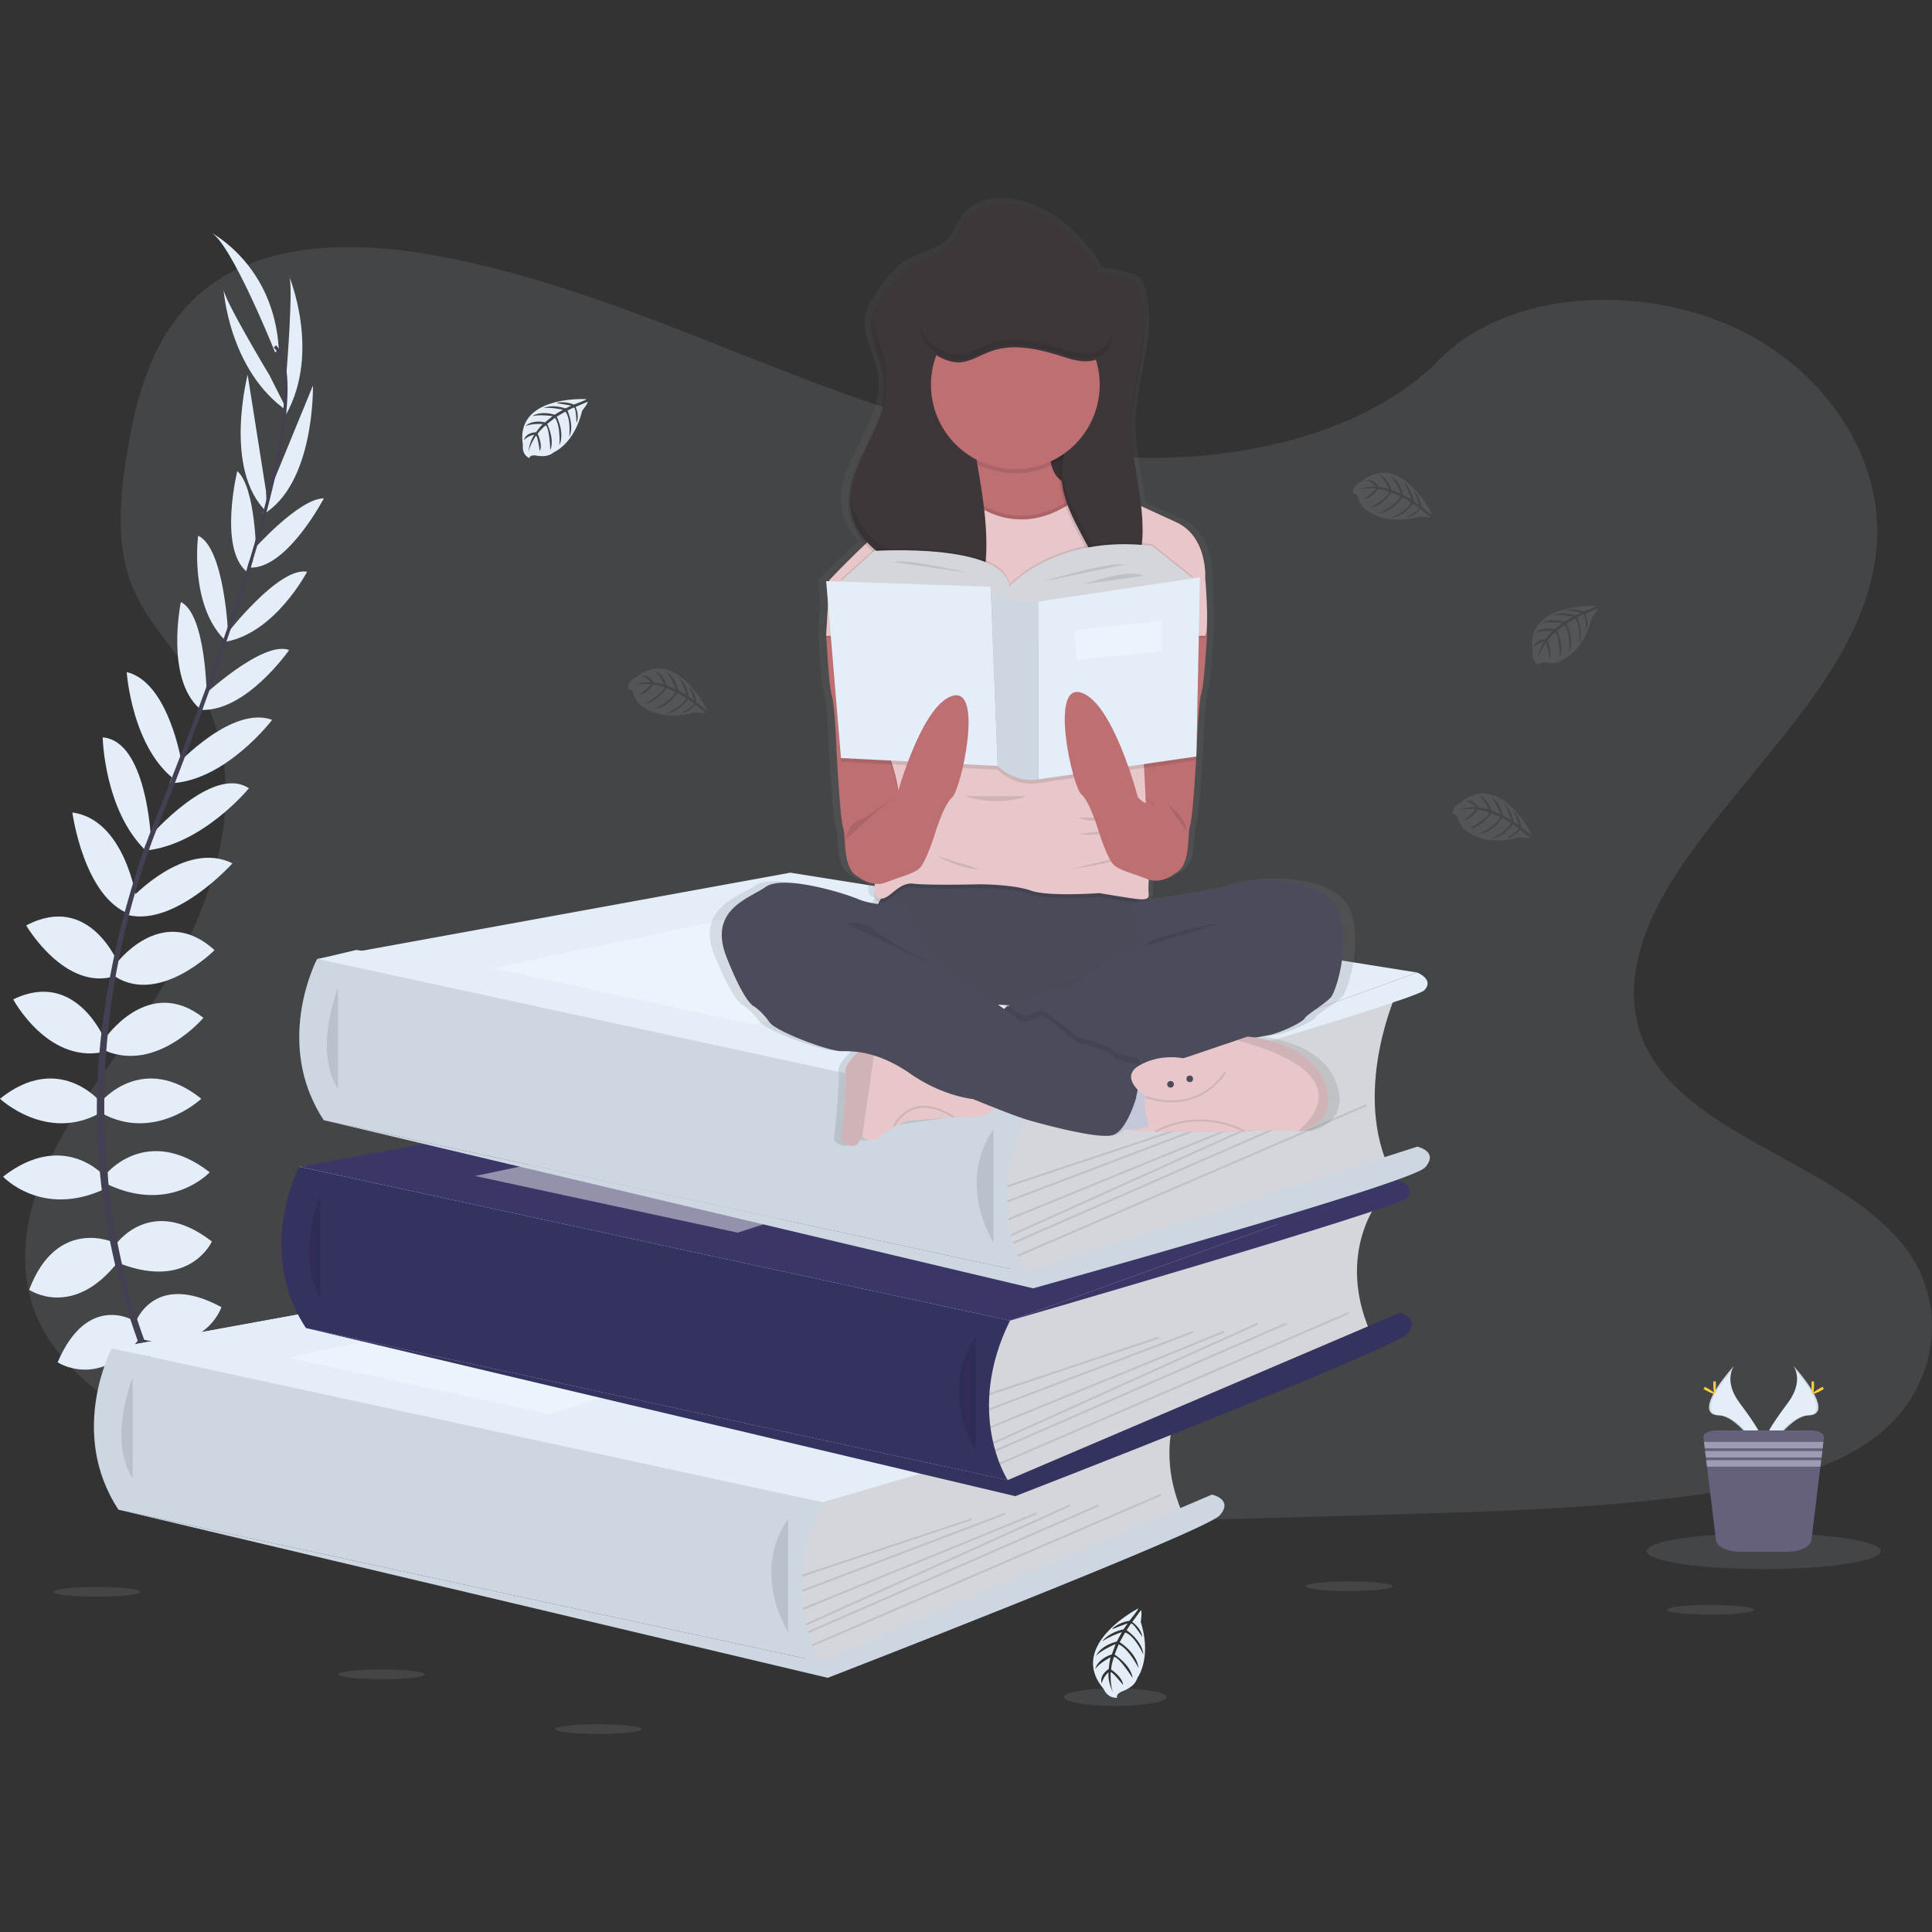 <?xml version="1.0" encoding="UTF-8" standalone="no"?>
<svg
   xmlns:dc="http://purl.org/dc/elements/1.1/"
   xmlns:cc="http://creativecommons.org/ns#"
   xmlns:rdf="http://www.w3.org/1999/02/22-rdf-syntax-ns#"
   xmlns:svg="http://www.w3.org/2000/svg"
   xmlns="http://www.w3.org/2000/svg"
   xmlns:sodipodi="http://sodipodi.sourceforge.net/DTD/sodipodi-0.dtd"
   xmlns:inkscape="http://www.inkscape.org/namespaces/inkscape"
   id="2cf41747-0c0c-4d70-aad4-093c093adad4"
   data-name="Layer 1"
   width="1022.84"
   height="1022.84"
   viewBox="0 0 1022.84 1022.84"
   version="1.1"
   sodipodi:docname="undraw_book_lover_mkck.svg"
   inkscape:version="1.0.2 (e86c870879, 2021-01-15)">
  <rect x="0" y="0" width="1022.84" height="1022.84" fill="#333333" stroke="none"/>
  <sodipodi:namedview
     pagecolor="#ffffff"
     bordercolor="#666666"
     borderopacity="1"
     objecttolerance="10"
     gridtolerance="10"
     guidetolerance="10"
     inkscape:pageopacity="0"
     inkscape:pageshadow="2"
     inkscape:window-width="1366"
     inkscape:window-height="704"
     id="namedview370"
     showgrid="false"
     inkscape:zoom="0.3149053"
     inkscape:cx="395.40821"
     inkscape:cy="434.60953"
     inkscape:window-x="0"
     inkscape:window-y="312"
     inkscape:window-maximized="1"
     inkscape:current-layer="2cf41747-0c0c-4d70-aad4-093c093adad4" />
  <defs
     id="defs9">
    <linearGradient
       id="3cf802be-0480-4c68-848a-073112220499"
       x1="635.22"
       y1="545.34"
       x2="635.22"
       y2="43.42"
       gradientUnits="userSpaceOnUse"
       gradientTransform="translate(-88.58,61.411)">
      <stop
         offset="0"
         stop-color="gray"
         stop-opacity="0.25"
         id="stop2" />
      <stop
         offset="0.54"
         stop-color="gray"
         stop-opacity="0.12"
         id="stop4" />
      <stop
         offset="1"
         stop-color="gray"
         stop-opacity="0.1"
         id="stop6" />
    </linearGradient>
  </defs>
  <title
     id="title11">book lover</title>
  <path
     d="m 599.86,242.251 c -64.72,-2.25 -126.37,-23.14 -185.23,-46 -58.86,-22.86 -117.16,-48.19 -180.33,-60.3 -40.63,-7.79 -87.1,-8.89 -119.83,12.89 -31.51,21 -41.69,57.15 -47.16,90.73 -4.12,25.26 -6.54,51.84 4.75,75.49 7.83,16.42 21.74,30.22 31.35,46 33.47,54.72 9.82,122.2 -26.45,175.63 -17,25.07 -36.75,49 -49.87,75.66 -13.12,26.66 -19.2,57.25 -7.72,84.47 11.39,27 38.52,47.24 67.9,61.49 59.69,28.95 130,37.23 198.61,41.92 151.83,10.39 304.46,5.89 456.69,1.39 56.34,-1.67 112.92,-3.36 168.34,-12.07 30.78,-4.84 62.55,-12.51 84.9,-31.05 28.36,-23.53 35.39,-63.38 16.39,-92.88 -31.89,-49.49 -120,-61.78 -142.32,-114.9 -12.26,-29.23 0.34,-61.79 18.16,-88.91 38.24,-58.16 102.33,-109.19 105.71,-175.67 2.32,-45.67 -28.5,-91.39 -76.14,-113 -49.93,-22.73 -119.19,-19.85 -156.01,17.64 -37.94,38.63 -104.6,53.45 -161.74,51.47 z"
     fill="#e3eef9"
     opacity="0.1"
     id="path13" />
  <polygon
     points="435.45,690.5 93.17,688.83 59.16,609.06 179.42,600.33 158.46,512.87 396.32,482.04 168.55,402.86 188.67,398.08 554.92,457.83 534.75,594.32 505.92,669.33 "
     fill="#e3eef9"
     id="polygon15"
     transform="translate(0,104.831)" />
  <path
     d="m 98.42,760.251 c 0,0 21,-3.36 33.6,11.48 0,0 -9.24,7.28 -29.12,-2.8 z"
     fill="#e3eef9"
     id="path17" />
  <path
     d="m 96.22,759.921 c 0,0 -13.4,16.49 -6.8,34.85 0,0 10.92,-4.37 12.11,-26.63 z"
     fill="#e3eef9"
     id="path19" />
  <path
     d="m 84.18,732.811 c 0,0 8.4,-15.41 42,6.16 0,0 -4.48,10.36 -19.32,9.52 -14.84,-0.84 -18.76,-7.56 -22.68,-15.68 z"
     fill="#e3eef9"
     id="path21" />
  <path
     d="m 82.01,731.701 c 0,0 -17.43,-2 -19.12,37.9 0,0 11.05,2.29 18.9,-10.33 7.85,-12.62 4.63,-19.7 0.22,-27.57 z"
     fill="#e3eef9"
     id="path23" />
  <path
     d="m 71.86,699.871 c 0,0 9.8,-27.16 45.36,-7.84 0,0 -8.12,24.92 -41.72,17.08 z"
     fill="#e3eef9"
     id="path25" />
  <path
     d="m 60.94,659.271 c 0,0 18.48,-27.44 51.24,-2 0,0 -11.48,25.76 -48.44,11.76 z"
     fill="#e3eef9"
     id="path27" />
  <path
     d="m 57.02,620.631 c 0,0 21.56,-25.21 54,0 0,0 -20.44,22.12 -54,6.44 z"
     fill="#e3eef9"
     id="path29" />
  <path
     d="m 53.66,583.101 c 0,0 21.84,-26.32 52.92,-1.4 0,0 -24.64,23.24 -52.92,7.56 z"
     fill="#e3eef9"
     id="path31" />
  <path
     d="m 55.62,549.781 c 0,0 23,-33.88 52.08,-10.92 0,0 -24.64,29.12 -52.08,17.36 z"
     fill="#e3eef9"
     id="path33" />
  <path
     d="m 60.94,510.861 c 0,0 24.36,-33.6 52.64,-7.84 0,0 -28.84,29.12 -52.64,14 z"
     fill="#e3eef9"
     id="path35" />
  <path
     d="m 69.06,476.071 c 0,0 28.84,-31.58 54,-19 0,0 -30.05,33.54 -55.26,27.38 z"
     fill="#e3eef9"
     id="path37" />
  <path
     d="m 79.14,443.091 c 0,0 33.28,-38.68 52.64,-25.76 0,0 -24.52,30 -55,33 z"
     fill="#e3eef9"
     id="path39" />
  <path
     d="m 93.69,404.841 c 0,0 29.13,-31.58 50.41,-23.74 0,0 -24.92,32.76 -54.32,33.6 z"
     fill="#e3eef9"
     id="path41" />
  <path
     d="m 106.86,369.061 c 0,0 32.2,-30.24 46.2,-24.92 0,0 -23.24,33.6 -47.6,31.64 z"
     fill="#e3eef9"
     id="path43" />
  <path
     d="m 119.74,336.021 c 0,0 27.72,-36.13 42.85,-33.33 0,0 -16.81,32.21 -42.85,37 z"
     fill="#e3eef9"
     id="path45" />
  <path
     d="m 133.72,291.471 c 0,0 24.5,-27.69 37.74,-27.63 0,0 -19.34,37 -38.75,36.66 z"
     fill="#e3eef9"
     id="path47" />
  <path
     d="m 142,261.811 23.67,-57.68 c 0,0 1.18,52.14 -26.68,68.38 z"
     fill="#e3eef9"
     id="path49" />
  <path
     d="m 151.61,198.201 c 0,0 3.92,-48.17 1.4,-52.09 0,0 16.92,40.05 -1.56,73.37 z"
     fill="#e3eef9"
     id="path51" />
  <path
     d="m 70.94,699.231 c 0,0 -24.54,-15.21 -40.43,22 0,0 21.84,14.5 43.32,-12.51 z"
     fill="#e3eef9"
     id="path53" />
  <path
     d="m 60.15,657.721 c 0,0 -30.1,-13.73 -44.7,25.12 0,0 23.25,16 47.44,-15.3 z"
     fill="#e3eef9"
     id="path55" />
  <path
     d="m 55.62,622.941 c 0,0 -21.56,-25.21 -54,0 0,0 20.44,22.12 54,6.44 z"
     fill="#e3eef9"
     id="path57" />
  <path
     d="m 52.92,583.101 c 0,0 -21.84,-26.32 -52.92,-1.4 0,0 24.64,23.24 52.92,7.56 z"
     fill="#e3eef9"
     id="path59" />
  <path
     d="m 55.62,550.741 c 0,0 -15.32,-37.95 -48.62,-21.63 0,0 18,33.65 47.26,27.93 z"
     fill="#e3eef9"
     id="path61" />
  <path
     d="m 62.87,510.671 c 0,0 -15.23,-38.61 -49,-20.71 0,0 20.68,35.39 47.5,26.67 z"
     fill="#e3eef9"
     id="path63" />
  <path
     d="m 72.31,476.261 c 0,0 -6,-42.33 -34,-46.12 0,0 5.94,44.64 30.23,53.75 z"
     fill="#e3eef9"
     id="path65" />
  <path
     d="m 79.85,443.171 c 0,0 -2.34,-51 -25.49,-52.78 0,0 0.78,38.71 22.88,60 z"
     fill="#e3eef9"
     id="path67" />
  <path
     d="m 96.09,403.411 c 0,0 -6.9,-42.41 -29,-47.59 0,0 2.74,41.07 26.81,58 z"
     fill="#e3eef9"
     id="path69" />
  <path
     d="m 109.48,369.411 c 0,0 -0.23,-44.18 -13.73,-50.67 0,0 -8.37,40 9.82,56.31 z"
     fill="#e3eef9"
     id="path71" />
  <path
     d="m 120.77,335.521 c 0,0 -1.89,-45.49 -15.87,-51.9 0,0 -4.78,36 13.78,54.88 z"
     fill="#e3eef9"
     id="path73" />
  <path
     d="m 135.67,295.101 c 0,0 -0.08,-37 -10.06,-45.68 0,0 -9.92,40.53 4.85,53.12 z"
     fill="#e3eef9"
     id="path75" />
  <path
     d="m 140.83,259.991 -9.71,-61.58 c 0,0 -13.19,50.46 10.17,72.7 z"
     fill="#e3eef9"
     id="path77" />
  <path
     d="m 142.72,198.781 c 0,0 -24.92,-41.4 -24.41,-46 0,0 2.65,43.39 34,65 z"
     fill="#e3eef9"
     id="path79" />
  <path
     d="m 145.64,186.551 c 0,0 -23.52,-58.8 -34.16,-63.56 0,0 33.6,17.08 36.12,61.88 z"
     fill="#e3eef9"
     id="path81" />
  <path
     d="m 132.59,300.851 -1.61,-0.49 c 19.85,-64.73 24.8,-106 13.95,-116.35 l 1.15,-1.22 c 11.51,10.92 6.84,51.74 -13.49,118.06 z"
     fill="#444053"
     id="path83" />
  <path
     d="m 77.93,452.411 -2.38,-0.85 c 2.11,-5.93 4.38,-11.95 6.76,-17.88 20.72,-51.64 38.36,-99.68 49.67,-136.56 l 2.07,-1 c -11.33,36.95 -28.66,86.83 -49.4,138.54 -2.37,5.82 -4.63,11.81 -6.72,17.75 z"
     fill="#444053"
     id="path85" />
  <path
     d="m 128.01,808.691 c -0.32,-0.35 -32.49,-36.58 -54.92,-98.43 a 364.18,364.18 0 0 1 -21.67,-112.78 c -1.54,-48.13 8.56,-101.87 25.86,-150.69 l 1.88,2.2 c -38.84,109.57 -23.41,203.46 -2.94,260 22.19,61.29 54,97.12 54.31,97.48 z"
     fill="#444053"
     id="path87" />
  <path
     d="m 630.73,731.771 c 0,0 -22.67,27.67 -4.67,69.5 l -181,78.5 -17.37,3.64 -8,-35 5.35,-44.17 v -24.14 z"
     fill="#d5d6db"
     id="path89" />
  <polygon
     points="435.45,690.5 59.16,609.06 309.68,563.39 641.63,616.27 "
     fill="#e3eef9"
     id="polygon91"
     transform="translate(0,104.831)" />
  <polygon
     points="435.45,690.5 59.16,609.06 309.68,563.39 641.63,616.27 "
     fill="#e3eef9"
     id="polygon93"
     transform="translate(0,104.831)" />
  <path
     d="m 59.16,713.881 c 0,0 -23.43,44.39 3.57,85.39 l 371.5,80.5 c 0,0 -23.06,-35.36 1.19,-84.44 z"
     fill="#e3eef9"
     id="path95" />
  <path
     d="m 59.16,713.881 c 0,0 -23.43,44.39 3.57,85.39 l 371.5,80.5 c 0,0 -23.06,-35.36 1.19,-84.44 z"
     opacity="0.1"
     id="path97" />
  <path
     d="m 70.23,729.271 c 0,0 -13.39,32.48 0,53.5"
     opacity="0.1"
     id="path99" />
  <path
     d="m 434.23,879.771 207.4,-88.5 c 0,0 11.6,2.5 4.1,11 -7.5,8.5 -207.5,86 -207.5,86 l -375.5,-89 z"
     fill="#e3eef9"
     id="path101" />
  <path
     d="m 434.23,879.771 207.4,-88.5 c 0,0 11.6,2.5 4.1,11 -7.5,8.5 -207.5,86 -207.5,86 l -375.5,-89 z"
     opacity="0.1"
     id="path103" />
  <path
     d="m 417.23,804.271 c 0,0 -20,24 0,60"
     opacity="0.1"
     id="path105" />
  <rect
     x="138.66"
     y="925.234"
     width="94.57"
     height="1"
     transform="rotate(-18.45)"
     opacity="0.1"
     id="rect107" />
  <rect
     x="97.393"
     y="937.69"
     width="115.23"
     height="1"
     transform="rotate(-20.82)"
     opacity="0.1"
     id="rect109" />
  <rect
     x="70.758"
     y="948.855"
     width="133.56"
     height="1"
     transform="rotate(-22.26)"
     opacity="0.1"
     id="rect111" />
  <rect
     x="34.642"
     y="958.996"
     width="153.74"
     height="1"
     transform="rotate(-24.31)"
     opacity="0.1"
     id="rect113" />
  <rect
     x="45.74"
     y="962.68"
     width="168.15"
     height="1"
     transform="rotate(-23.61)"
     opacity="0.1"
     id="rect115" />
  <rect
     x="49.361"
     y="969.671"
     width="201.22"
     height="1"
     transform="rotate(-23.36)"
     opacity="0.1"
     id="rect117" />
  <polygon
     points="291.23,643.94 152.23,613.94 328.23,576.94 435.45,597.44 "
     fill="#ffffff"
     opacity="0.3"
     id="polygon119"
     transform="translate(0,104.831)" />
  <path
     d="m 641.63,721.101 c 0,0 9.1,3.67 3.76,9.34 -5.34,5.67 -209.97,64.89 -209.97,64.89 z"
     fill="#e3eef9"
     id="path121" />
  <path
     d="m 730.02,635.591 c 0,0 -22.66,27.66 -4.66,69.5 l -181,78.5 -17.37,3.66 -8,-35 5.43,-44.16 v -24.17 z"
     fill="#d5d6db"
     id="path123" />
  <polygon
     points="534.75,594.32 158.46,512.87 408.97,467.21 740.93,520.09 "
     fill="#3a3768"
     id="polygon125"
     transform="translate(0,104.831)" />
  <path
     d="m 158.42,617.701 c 0,0 -23.44,44.39 3.56,85.39 l 371.5,80.5 c 0,0 -23.05,-35.39 1.23,-84.45 z"
     fill="#3a3768"
     id="path127" />
  <path
     d="m 158.42,617.701 c 0,0 -23.44,44.39 3.56,85.39 l 371.5,80.5 c 0,0 -23.05,-35.39 1.23,-84.45 l -117.48,-25.43 z"
     opacity="0.1"
     id="path129" />
  <path
     d="m 169.52,633.091 c 0,0 -13.38,32.47 0,53.5"
     opacity="0.1"
     id="path131" />
  <path
     d="m 533.52,783.591 207.41,-88.5 c 0,0 11.59,2.5 4.09,11 -7.5,8.5 -207.5,86 -207.5,86 l -375.5,-89 z"
     fill="#3a3768"
     id="path133" />
  <path
     d="m 533.52,783.591 207.41,-88.5 c 0,0 11.59,2.5 4.09,11 -7.5,8.5 -207.5,86 -207.5,86 l -375.5,-89 z"
     opacity="0.1"
     id="path135" />
  <path
     d="m 516.52,708.091 c 0,0 -20,24 0,60"
     opacity="0.1"
     id="path137" />
  <rect
     x="263.289"
     y="865.433"
     width="94.57"
     height="1"
     transform="rotate(-18.45)"
     opacity="0.1"
     id="rect139" />
  <rect
     x="224.402"
     y="883.094"
     width="115.23"
     height="1"
     transform="rotate(-20.82)"
     opacity="0.1"
     id="rect141" />
  <rect
     x="199.091"
     y="897.45"
     width="133.56"
     height="1"
     transform="rotate(-22.26)"
     opacity="0.1"
     id="rect143" />
  <rect
     x="164.741"
     y="912.221"
     width="153.74"
     height="1"
     transform="rotate(-24.31)"
     opacity="0.1"
     id="rect145" />
  <rect
     x="175.249"
     y="914.301"
     width="168.15"
     height="1"
     transform="rotate(-23.61)"
     opacity="0.1"
     id="rect147" />
  <rect
     x="178.665"
     y="920.731"
     width="201.22"
     height="1"
     transform="rotate(-23.36)"
     opacity="0.1"
     id="rect149" />
  <polygon
     points="390.53,547.76 251.53,517.76 427.53,480.76 534.75,501.26 "
     fill="#ffffff"
     opacity="0.45"
     id="polygon151"
     transform="translate(0,104.831)" />
  <path
     d="m 740.93,624.921 c 0,0 9.09,3.67 3.76,9.33 -5.33,5.66 -209.94,64.89 -209.94,64.89 z"
     fill="#3a3768"
     id="path153" />
  <path
     d="m 739.42,525.561 c 0,0 -22.67,49.67 -4.67,91.5 l -181,56.5 -17.33,3.67 -8,-35 5.35,-44.17 v -24.17 z"
     fill="#d5d6db"
     id="path155" />
  <polygon
     points="544.18,484.29 167.89,402.85 418.41,357.18 750.37,410.06 "
     fill="#e3eef9"
     id="polygon157"
     transform="translate(0,104.831)" />
  <path
     d="m 167.89,507.671 c 0,0 -23.47,44.39 3.53,85.39 l 371.5,80.5 c 0,0 -23.06,-35.39 1.22,-84.44 z"
     fill="#e3eef9"
     id="path159" />
  <path
     d="m 167.89,507.671 c 0,0 -23.47,44.39 3.53,85.39 l 371.5,80.5 c 0,0 -23.06,-35.39 1.22,-84.44 z"
     opacity="0.1"
     id="path161" />
  <path
     d="m 178.96,523.061 c 0,0 -13.39,32.48 0,53.5"
     opacity="0.1"
     id="path163" />
  <path
     d="m 542.96,673.561 207.4,-66.5 c 0,0 11.6,2.5 4.1,11 -7.5,8.5 -207.5,64 -207.5,64 l -375.5,-89 z"
     fill="#e3eef9"
     id="path165" />
  <path
     d="m 542.96,673.561 207.4,-66.5 c 0,0 11.6,2.5 4.1,11 -7.5,8.5 -207.5,64 -207.5,64 l -375.5,-89 z"
     opacity="0.1"
     id="path167" />
  <path
     d="m 525.96,598.061 c 0,0 -20,24 0,60"
     opacity="0.1"
     id="path169" />
  <rect
     x="307.069"
     y="764.045"
     width="94.57"
     height="1"
     transform="rotate(-18.45)"
     opacity="0.1"
     id="rect171" />
  <rect
     x="272.329"
     y="783.606"
     width="115.23"
     height="1"
     transform="rotate(-20.82)"
     opacity="0.1"
     id="rect173" />
  <rect
     x="249.492"
     y="799.198"
     width="133.56"
     height="1"
     transform="rotate(-22.26)"
     opacity="0.1"
     id="rect175" />
  <rect
     x="218.642"
     y="815.832"
     width="153.74"
     height="1"
     transform="rotate(-24.31)"
     opacity="0.1"
     id="rect177" />
  <rect
     x="227.969"
     y="817.273"
     width="168.15"
     height="1"
     transform="rotate(-23.61)"
     opacity="0.1"
     id="rect179" />
  <rect
     x="230.955"
     y="823.478"
     width="201.22"
     height="1"
     transform="rotate(-23.36)"
     opacity="0.1"
     id="rect181" />
  <polygon
     points="399.96,437.73 260.96,407.73 436.96,370.73 544.18,391.23 "
     fill="#ffffff"
     opacity="0.3"
     id="polygon183"
     transform="translate(0,104.831)" />
  <path
     d="m 750.36,514.891 c 0,0 9.1,3.67 3.76,9.34 -5.34,5.67 -209.94,64.89 -209.94,64.89 z"
     fill="#e3eef9"
     id="path185" />
  <path
     d="m 310.42,211.331 c 0,0 -38,-2.29 -33.56,24.37 0,0 -0.89,4.71 3.38,6.85 0,0 0.07,-2 3.9,-1.31 a 17.05,17.05 0 0 0 4.14,0.2 8.62,8.62 0 0 0 5.05,-2.08 v 0 c 0,0 10.69,-4.42 14.85,-21.9 0,0 3.08,-3.81 3,-4.79 l -6.44,2.74 c 0,0 2.19,4.63 0.47,8.48 0,0 -0.21,-8.31 -1.45,-8.12 -0.25,0 -3.33,1.61 -3.33,1.61 0,0 3.77,8.07 0.92,13.93 0,0 1.08,-9.94 -2.1,-13.35 l -4.52,2.64 c 0,0 4.41,8.33 1.42,15.13 0,0 0.77,-10.43 -2.37,-14.49 l -4.1,3.2 c 0,0 4.15,8.21 1.62,13.85 0,0 -0.33,-12.14 -2.5,-13.06 0,0 -3.59,3.16 -4.13,4.46 0,0 2.84,6 1.07,9.11 0,0 -1.07,-8.09 -2,-8.13 0,0 -3.57,5.36 -3.94,9 a 19.46,19.46 0 0 1 3.07,-9.54 10.71,10.71 0 0 0 -5.46,2.83 c 0,0 0.55,-3.79 6.35,-4.12 0,0 2.95,-4.07 3.74,-4.31 0,0 -5.77,-0.49 -9.26,1.06 0,0 3.08,-3.57 10.31,-2 l 4,-3.3 c 0,0 -7.58,-1 -10.8,0.11 0,0 3.71,-3.16 11.89,-0.86 l 4.41,-2.63 c 0,0 -6.47,-1.39 -10.32,-0.89 0,0 4.06,-2.19 11.61,0.18 l 3.14,-1.41 c 0,0 -4.73,-0.93 -6.12,-1.08 -1.39,-0.15 -1.46,-0.53 -1.46,-0.53 a 16.51,16.51 0 0 1 8.9,1 c 0,0 6.75,-2.43 6.62,-2.85 z"
     fill="#e3eef9"
     id="path187" />
  <path
     d="m 845.02,320.911 c 0,0 -38,-2.29 -33.56,24.37 0,0 -0.89,4.71 3.38,6.85 0,0 0.07,-2 3.9,-1.31 a 17.62,17.62 0 0 0 4.14,0.2 8.59,8.59 0 0 0 5,-2.08 v 0 c 0,0 10.7,-4.42 14.85,-21.9 0,0 3.08,-3.81 3,-4.79 l -6.42,2.74 c 0,0 2.19,4.63 0.47,8.48 0,0 -0.21,-8.31 -1.44,-8.12 -0.25,0 -3.34,1.61 -3.34,1.61 0,0 3.77,8.07 0.93,13.93 0,0 1.08,-9.94 -2.11,-13.35 l -4.52,2.64 c 0,0 4.41,8.33 1.42,15.13 0,0 0.77,-10.43 -2.37,-14.49 l -4.09,3.2 c 0,0 4.14,8.21 1.61,13.85 0,0 -0.33,-12.14 -2.5,-13.06 0,0 -3.58,3.16 -4.13,4.46 0,0 2.84,6 1.08,9.11 0,0 -1.08,-8.09 -2,-8.13 0,0 -3.57,5.36 -3.94,9 a 19.4,19.4 0 0 1 3.08,-9.54 10.76,10.76 0 0 0 -5.47,2.83 c 0,0 0.56,-3.79 6.35,-4.12 0,0 2.95,-4.07 3.74,-4.32 0,0 -5.76,-0.48 -9.26,1.07 0,0 3.08,-3.57 10.31,-2 l 4,-3.3 c 0,0 -7.59,-1 -10.8,0.11 0,0 3.7,-3.16 11.89,-0.86 l 4.4,-2.63 c 0,0 -6.47,-1.39 -10.32,-0.89 0,0 4.06,-2.19 11.61,0.18 l 3.15,-1.41 c 0,0 -4.74,-0.93 -6.13,-1.08 -1.39,-0.15 -1.46,-0.53 -1.46,-0.53 a 16.39,16.39 0 0 1 8.9,1 c 0,0 6.77,-2.43 6.65,-2.85 z"
     fill="#e3eef9"
     opacity="0.1"
     id="path189" />
  <path
     d="m 374.42,376.031 c 0,0 -16.56,-34.33 -37.64,-17.41 0,0 -4.55,1.52 -4.33,6.29 0,0 1.75,-0.91 3,2.77 a 17.72,17.72 0 0 0 1.84,3.7 8.63,8.63 0 0 0 4.29,3.4 v 0 c 0,0 9.07,7.18 26.36,2.28 0,0 4.83,0.83 5.62,0.25 l -5.52,-4.27 c 0,0 -3,4.17 -7.18,4.54 0,0 7.16,-4.23 6.39,-5.21 -0.16,-0.2 -3,-2.13 -3,-2.13 0,0 -5.21,7.23 -11.71,7.6 0,0 9.2,-3.9 10.62,-8.35 l -4.5,-2.66 c 0,0 -5.13,7.92 -12.52,8.62 0,0 9.48,-4.41 11.49,-9.13 l -4.78,-2 c 0,0 -5.15,7.62 -11.31,8.17 0,0 10.44,-6.21 10.18,-8.56 0,0 -4.51,-1.58 -5.91,-1.43 0,0 -3.82,5.39 -7.42,5.39 0,0 6.53,-4.89 6.13,-5.68 0,0 -6.42,-0.5 -9.8,1 a 19.47,19.47 0 0 1 9.83,-2 10.77,10.77 0 0 0 -5.14,-3.39 c 0,0 3.58,-1.36 6.69,3.53 0,0 5,0.59 5.59,1.16 0,0 -2.39,-5.26 -5.44,-7.55 0,0 4.62,0.93 6.73,8 l 4.85,1.92 c 0,0 -2.79,-7.12 -5.36,-9.37 0,0 4.56,1.69 6.55,10 l 4.44,2.56 c 0,0 -1.93,-6.33 -4.25,-9.44 0,0 3.89,2.48 5.5,10.22 l 2.77,2.06 c 0,0 -1.5,-4.59 -2,-5.87 -0.5,-1.28 -0.25,-1.54 -0.25,-1.54 a 16.41,16.41 0 0 1 3.48,8.25 c 0,0 5.35,4.58 5.71,4.28 z"
     fill="#e3eef9"
     opacity="0.1"
     id="path191" />
  <path
     d="m 758.2,272.411 c 0,0 -16.55,-34.33 -37.64,-17.41 0,0 -4.54,1.52 -4.33,6.29 0,0 1.76,-0.9 3,2.77 a 17.34,17.34 0 0 0 1.85,3.71 8.58,8.58 0 0 0 4.28,3.39 v 0 c 0,0 9.08,7.18 26.36,2.29 0,0 4.83,0.82 5.63,0.24 l -5.49,-4.28 c 0,0 -3,4.18 -7.17,4.55 0,0 7.15,-4.24 6.38,-5.22 -0.16,-0.2 -3,-2.13 -3,-2.13 0,0 -5.2,7.23 -11.71,7.6 0,0 9.21,-3.9 10.63,-8.34 l -4.57,-2.64 c 0,0 -5.12,7.91 -12.52,8.62 0,0 9.48,-4.42 11.5,-9.14 l -4.79,-2 c 0,0 -5.15,7.63 -11.3,8.17 0,0 10.43,-6.21 10.17,-8.55 0,0 -4.5,-1.59 -5.9,-1.43 0,0 -3.82,5.38 -7.43,5.38 0,0 6.54,-4.89 6.14,-5.68 0,0 -6.42,-0.5 -9.81,1 a 19.46,19.46 0 0 1 9.83,-2 10.71,10.71 0 0 0 -5.13,-3.39 c 0,0 3.58,-1.36 6.69,3.53 0,0 5,0.6 5.59,1.17 0,0 -2.39,-5.27 -5.45,-7.56 0,0 4.62,0.94 6.73,8.05 l 4.86,1.92 c 0,0 -2.79,-7.13 -5.36,-9.38 0,0 4.56,1.69 6.54,10 l 4.45,2.56 c 0,0 -1.94,-6.32 -4.26,-9.44 0,0 3.9,2.48 5.5,10.22 l 2.77,2.06 c 0,0 -1.49,-4.59 -2,-5.87 -0.51,-1.28 -0.25,-1.53 -0.25,-1.53 a 16.45,16.45 0 0 1 3.47,8.25 c 0,0 5.43,4.54 5.74,4.22 z"
     fill="#e3eef9"
     opacity="0.1"
     id="path193" />
  <path
     d="m 811.09,442.221 c 0,0 -16.55,-34.34 -37.67,-17.42 0,0 -4.54,1.52 -4.33,6.29 0,0 1.76,-0.9 3,2.77 a 17.33,17.33 0 0 0 1.84,3.71 8.58,8.58 0 0 0 4.28,3.39 v 0 c 0,0 9.08,7.19 26.37,2.29 0,0 4.82,0.83 5.62,0.24 l -5.52,-4.27 c 0,0 -3,4.18 -7.18,4.55 0,0 7.15,-4.24 6.38,-5.22 -0.16,-0.2 -3,-2.13 -3,-2.13 0,0 -5.2,7.23 -11.71,7.61 0,0 9.21,-3.91 10.63,-8.35 l -4.51,-2.66 c 0,0 -5.12,7.92 -12.52,8.62 0,0 9.48,-4.42 11.5,-9.14 l -4.79,-2 c 0,0 -5.15,7.62 -11.3,8.17 0,0 10.44,-6.21 10.18,-8.56 0,0 -4.51,-1.59 -5.91,-1.43 0,0 -3.82,5.38 -7.43,5.38 0,0 6.54,-4.89 6.14,-5.68 0,0 -6.42,-0.5 -9.81,1 a 19.52,19.52 0 0 1 9.84,-2 10.69,10.69 0 0 0 -5.14,-3.39 c 0,0 3.58,-1.37 6.69,3.53 0,0 5,0.59 5.59,1.16 0,0 -2.39,-5.26 -5.44,-7.56 0,0 4.62,0.94 6.73,8.05 l 4.85,1.92 c 0,0 -2.79,-7.13 -5.36,-9.37 0,0 4.56,1.68 6.54,10 l 4.45,2.55 c 0,0 -1.94,-6.32 -4.26,-9.44 0,0 3.9,2.48 5.51,10.23 l 2.77,2 c 0,0 -1.5,-4.59 -2,-5.87 -0.5,-1.28 -0.25,-1.53 -0.25,-1.53 a 16.35,16.35 0 0 1 3.47,8.25 c 0,0 5.44,4.61 5.75,4.31 z"
     fill="#e3eef9"
     opacity="0.1"
     id="path195" />
  <ellipse
     cx="201.95"
     cy="886.421"
     rx="22.99"
     ry="2.57"
     fill="#e3eef9"
     opacity="0.1"
     id="ellipse197" />
  <ellipse
     cx="51.24"
     cy="842.741"
     rx="22.99"
     ry="2.57"
     fill="#e3eef9"
     opacity="0.1"
     id="ellipse199" />
  <ellipse
     cx="316.83"
     cy="915.431"
     rx="22.99"
     ry="2.57"
     fill="#e3eef9"
     opacity="0.1"
     id="ellipse201" />
  <ellipse
     cx="905.53"
     cy="852.241"
     rx="22.99"
     ry="2.57"
     fill="#e3eef9"
     opacity="0.1"
     id="ellipse203" />
  <ellipse
     cx="714.22"
     cy="839.771"
     rx="22.99"
     ry="2.57"
     fill="#e3eef9"
     opacity="0.1"
     id="ellipse205" />
  <ellipse
     cx="590.46"
     cy="898.491"
     rx="27.19"
     ry="4.67"
     fill="#e3eef9"
     opacity="0.1"
     id="ellipse207" />
  <path
     d="m 602.59,851.551 c 0,0 -37.86,19.56 -18.3,42.6 0,0 1.84,5 7.16,4.65 0,0 -1.06,-1.94 3,-3.49 a 19.51,19.51 0 0 0 4.09,-2.17 9.61,9.61 0 0 0 3.66,-4.89 v 0 c 0,0 7.74,-10.36 1.74,-29.53 0,0 0.78,-5.42 0.1,-6.3 l -4.6,6.31 c 0,0 4.75,3.19 5.3,7.88 0,0 -5,-7.87 -6,-7 -0.22,0.18 -2.28,3.45 -2.28,3.45 0,0 8.24,5.59 8.85,12.85 0,0 -4.64,-10.17 -9.65,-11.62 l -2.87,5.12 c 0,0 9,5.48 10,13.72 0,0 -5.23,-10.45 -10.57,-12.56 l -2.11,5.41 c 0,0 8.68,5.52 9.48,12.38 0,0 -7.26,-11.47 -9.87,-11.11 0,0 -1.64,5.08 -1.42,6.65 0,0 6.13,4.1 6.24,8.13 0,0 -5.66,-7.15 -6.53,-6.68 0,0 -0.36,7.19 1.38,10.93 0,0 -3,-5.34 -2.51,-10.93 a 12,12 0 0 0 -3.63,5.84 c 0,0 -1.63,-3.95 3.74,-7.59 0,0 0.51,-5.59 1.13,-6.28 0,0 -5.81,2.84 -8.28,6.32 0,0 0.91,-5.19 8.79,-7.77 l 2,-5.48 c 0,0 -7.88,3.34 -10.31,6.28 0,0 1.75,-5.15 10.93,-7.62 l 2.72,-5 c 0,0 -7,2.36 -10.42,5 0,0 2.65,-4.43 11.26,-6.47 l 2.21,-3.15 c 0,0 -5.08,1.81 -6.5,2.46 -1.42,0.65 -1.7,0.33 -1.7,0.33 a 18.39,18.39 0 0 1 9.11,-4.14 c 0,0 5.01,-6.19 4.66,-6.53 z"
     fill="#e3eef9"
     id="path209" />
  <path
     d="m 714.96,482.121 c -6.54,-17.77 -42.54,-19.44 -58.16,-14.91 -11.1,3.23 -34.5,6.87 -47,8.7 l -0.81,-0.77 c 1.62,-0.48 1.66,-1.66 1.46,-3.41 a 53.37,53.37 0 0 1 0.1,-6.92 c 7.66,2.38 14.48,-3.25 14.48,-3.25 v 0 c 9,-4 6.58,-21.12 8.3,-25.8 1.29,-3.5 2.68,-24.12 3.3,-34.4 h 0.13 l 0.07,-3.45 c 0.09,-1.49 0.13,-2.36 0.13,-2.36 0,0 0.88,-25.14 2.6,-30.23 1.6,-4.68 2.9,-28.26 3.1,-32 0,-0.32 0,-0.49 0,-0.49 l -0.13,-2.18 c 0.09,-1.59 0.13,-3.36 0.12,-5.22 0,-8.55 -0.89,-19.32 -1,-21.06 0,-0.25 0,-0.55 0,-0.91 0.07,-3.65 -0.39,-21.93 -15.94,-28.84 -5.73,-2.56 -12.62,-5.61 -19.29,-8.58 -1.72,-14.85 -5.65,-29.62 -5.31,-44.58 0,-2.25 0.2,-4.5 0.42,-6.74 0,0.65 -0.07,1.31 -0.08,2 0,1.45 0,2.91 0,4.36 0.59,-18.71 7.66,-37.52 7,-55.83 -0.06,1.79 -0.19,3.59 -0.36,5.39 a 58.13,58.13 0 0 0 -1.92,-18.39 c -0.6,-2.11 -1.41,-4.29 -3.14,-5.7 a 12.93,12.93 0 0 0 -5.48,-2.17 110.21,110.21 0 0 0 -14.39,-2.68 22.22,22.22 0 0 0 -3.24,-6.29 c -10.14,-13.92 -25.16,-27 -42.92,-30 -8.91,-1.5 -19.16,-0.25 -25.22,6.12 a 18.92,18.92 0 0 0 -1.78,1.8 c -3.26,3.89 -4.66,9 -8,12.88 -0.22,0.26 -0.47,0.5 -0.71,0.75 -6.54,5.85 -16.73,7.07 -24,12.32 a 28.81,28.81 0 0 0 -3.59,3.13 60.88,60.88 0 0 0 -7.84,9.53 c -3.27,4.6 -6.63,9.39 -7.67,14.88 -2.09,11 5.4,21.43 6.79,32.5 3.1,24.77 -24.31,46.75 -19.12,71.19 a 32.6,32.6 0 0 0 8.82,15.83 c -10.69,9.68 -19.79,19.07 -19.79,19.07 v 0.56 h -1.69 l 0.17,2 h -0.17 l 0.93,10.85 -0.93,15.8 c 0,0 0,0.17 0,0.49 v 0.08 0.43 c 0,0 0,0.17 0,0.49 h 0.06 c 0.31,5.79 1.54,26.61 3,31 1.72,5.09 2.59,30.23 2.59,30.23 0,0 1.9,35.53 3.64,40.23 1.74,4.7 -0.73,21.77 8.3,25.8 v 0 a 19,19 0 0 0 9.07,3.76 c -0.46,3.74 -0.17,6.45 1.32,7.3 a 4.36,4.36 0 0 0 2.1,0.6 22.29,22.29 0 0 0 -1.63,2.85 42.36,42.36 0 0 1 -10.48,-2.47 c -9.7,-4 -41.89,-13 -51.24,-6.67 -9.35,6.33 -31.85,12.07 -21.46,37.55 10.39,25.48 15.23,26.12 15.23,26.12 a 37,37 0 0 1 8.31,8.35 c 3.12,4.69 32.19,15.42 39.46,15.42 a 71.19,71.19 0 0 1 9.25,0.46 c 0,0 -7.89,6.92 -6.84,10.94 1.05,4.02 -2.4,36.2 -2.4,36.2 0,0 8,8.06 11.42,-2.51 l 0.12,0.16 c 0.64,0.87 4.1,4.8 10.61,-0.16 a 59.48,59.48 0 0 1 8.46,-5.36 l 31.52,-4.46 a 89.24,89.24 0 0 1 9.87,-0.07 c 5,0.41 9.91,-2.55 13,-4.84 6.53,2.48 13.87,5.19 17.36,6.18 7.08,2 39.62,10.73 47.23,8 a 10.57,10.57 0 0 0 4.1,-2.92 l 7.26,0.23 -3.4,0.68 c 0,0 6.62,0.11 15.62,0.23 l -0.38,0.22 11.29,-0.1 c 16.52,0.15 35.08,0.2 37.52,-0.35 3.82,-0.85 23.67,-0.25 29.52,0 h 1.63 c 0,0 21.81,-4.35 12.81,-26.48 -6.92,-17 -28.19,-21.94 -37.63,-23.3 2.66,-0.53 4.95,-0.94 6.47,-1.18 6.59,-1 19.39,-7 20.43,-9.05 1.04,-2.05 11.77,-8 14.54,-11.39 2.77,-3.39 10.68,-27.42 4.11,-45.19 z m -180.65,49.73 -1.07,0.35 -0.72,0.24 -1.38,1.36 c -1.1,-0.74 -2.28,-1.52 -3.51,-2.32 2.17,0.13 4.4,0.26 6.68,0.37 z m 95.31,28.18 z"
     fill="url(#3cf802be-0480-4c68-848a-073112220499)"
     id="path211"
     style="fill:url(#3cf802be-0480-4c68-848a-073112220499)" />
  <path
     d="m 598.07,426.411 c 0,0 15.3,40 24,36 8.7,-4 6.34,-21 8,-25.66 1.66,-4.66 3.5,-40 3.5,-40 0,0 0.84,-25 2.5,-30.06 1.54,-4.65 2.79,-28.1 3,-31.79 0,-0.32 0,-0.49 0,-0.49 l -1.65,-29 -9.34,-2.33 -21.66,8 -3,17.13 -1.17,6.69 -0.5,2.85 z"
     fill="#be6f72"
     id="path213" />
  <path
     d="m 603.11,419.711 c 0,0 14.6,11.95 19,13 4.4,1.05 7.1,10.37 7.1,10.37"
     opacity="0.1"
     id="path215" />
  <path
     d="m 478.42,428.161 c 0,0 -15.3,40 -24,36 -8.7,-4 -6.34,-21 -8,-25.66 -1.66,-4.66 -3.5,-40 -3.5,-40 0,0 -0.84,-25 -2.5,-30.06 -1.54,-4.65 -2.79,-28.1 -3,-31.79 0,-0.32 0,-0.49 0,-0.49 l 1.66,-29 9.34,-2.33 21.66,8 3,17.13 1.17,6.69 0.5,2.85 z"
     fill="#be6f72"
     id="path217" />
  <rect
     x="543.9"
     y="214.101"
     width="34.15"
     height="53.23"
     fill="#3e373a"
     id="rect219" />
  <rect
     x="543.9"
     y="214.101"
     width="34.15"
     height="53.23"
     opacity="0.1"
     id="rect221" />
  <path
     d="m 472.42,468.001 c 0,0 -11.67,12.83 -7.34,15.16 4.33,2.33 32.34,46 32.34,46 0,0 92,11.33 109.35,-5.67 17.35,-17 17,-47.37 17,-47.37 0,0 -13.94,3 -15.46,1.37 -1.52,-1.63 -9.87,-9.49 -9.87,-9.49 0,0 -118.02,-7.16 -126.02,0 z"
     fill="#4b4b5b"
     id="path223" />
  <path
     d="m 472.42,468.001 c 0,0 -11.67,12.83 -7.34,15.16 4.33,2.33 32.34,46 32.34,46 0,0 92,11.33 109.35,-5.67 17.35,-17 17,-47.37 17,-47.37 0,0 -13.94,3 -15.46,1.37 -1.52,-1.63 -9.87,-9.49 -9.87,-9.49 0,0 -118.02,-7.16 -126.02,0 z"
     opacity="0.02"
     id="path225" />
  <path
     d="m 638.04,305.831 -30,24 -9.07,0.66 -3.33,0.24 -55.93,4.1 -58,-4.24 -8.63,-0.63 -11,-0.8 -23,-22 c 0,0 16.28,-17.44 30.54,-29.21 5.62,-4.65 10.93,-8.41 14.8,-9.89 l 0.66,-0.23 a 16.46,16.46 0 0 0 6.34,-4.42 c 11.26,-11.61 21.67,-40.26 21.67,-40.26 0,0 49.67,-25.66 43.67,8 -6,33.66 22.33,25.34 22.33,25.34 l 9.34,4.26 3.69,1.69 9.41,4.31 21.23,9.74 c 16.66,7.67 15.28,29.34 15.28,29.34 z"
     fill="#be6f72"
     id="path227" />
  <circle
     cx="537.38"
     cy="205.891"
     r="44.67"
     opacity="0.1"
     id="circle229" />
  <path
     d="M 638.11,337.651 H 437.42 c 0,-0.32 0,-0.49 0,-0.49 l 1.66,-29 c 0,0 16.28,-17.44 30.54,-29.21 l 126,-5 5.86,-6.18 21.23,9.74 c 16.67,7.66 15.33,29.33 15.33,29.33 0,0 2.28,25.11 0.07,30.81 z"
     opacity="0.1"
     id="path231" />
  <path
     d="M 638.11,336.651 H 437.42 c 0,-0.32 0,-0.49 0,-0.49 l 1.66,-29 c 0,0 16.28,-17.44 30.54,-29.21 l 126,-5 5.86,-6.18 21.23,9.74 c 16.67,7.66 15.33,29.33 15.33,29.33 0,0 2.28,25.11 0.07,30.81 z"
     fill="#e7c7ca"
     id="path233" />
  <path
     d="m 505.21,255.331 c 0,0 31.66,40.34 73.83,-0.83 42.17,-41.17 4.67,91.83 4.67,91.83 l -91,10.8 z"
     opacity="0.1"
     id="path235" />
  <path
     d="m 505.21,257.331 c 0,0 31.66,40.34 73.83,-0.83 42.17,-41.17 4.67,91.83 4.67,91.83 l -91,10.8 z"
     fill="#e7c7ca"
     id="path237" />
  <path
     d="m 592.07,264.411 3.35,51.09 3.59,17 2.74,13 c 0,0 7,100 5,105 -2,5 1,9 1.42,11.66 0.42,2.66 -0.42,9.34 -0.09,12.34 0.33,3 0,4.33 -7.66,3.26 -7.66,-1.07 -18.34,-2.93 -18.34,-2.93 0,0 -27,2 -36.33,-1.33 -9.33,-3.33 -27,-3.34 -27,-3.34 0,0 -26.67,0.67 -35.33,-0.33 -8.66,-1 -13.34,10.67 -19,7.33 -5.66,-3.34 6.66,-35.66 10.66,-45 4,-9.34 -5.33,-33 -5.33,-33 l 12,-66.57 2.67,-15.09 v -47.44 l 0.66,-0.23 a 16.46,16.46 0 0 0 6.34,-4.42 l 3,47.74 94,3.34 v -53.73"
     opacity="0.1"
     id="path239" />
  <path
     d="m 592.07,262.411 3.35,51.09 3.59,17 2.74,13 c 0,0 7,100 5,105 -2,5 1,9 1.42,11.66 0.42,2.66 -0.42,9.34 -0.09,12.34 0.33,3 0,4.33 -7.66,3.26 -7.66,-1.07 -18.34,-2.93 -18.34,-2.93 0,0 -27,2 -36.33,-1.33 -9.33,-3.33 -27,-3.34 -27,-3.34 0,0 -26.67,0.67 -35.33,-0.33 -8.66,-1 -13.34,10.67 -19,7.33 -5.66,-3.34 6.66,-35.66 10.66,-45 4,-9.34 -5.33,-33 -5.33,-33 l 12,-66.57 2.67,-15.09 v -47.44 l 0.66,-0.23 a 16.46,16.46 0 0 0 6.34,-4.42 l 3,47.74 94,3.34 v -53.73"
     fill="#e7c7ca"
     id="path241" />
  <path
     d="m 602.88,155.791 c -0.57,-2.09 -1.36,-4.26 -3,-5.66 a 12.28,12.28 0 0 0 -5.28,-2.16 104.32,104.32 0 0 0 -13.88,-2.66 22.22,22.22 0 0 0 -3,-6.23 c -9.8,-13.84 -24.3,-26.89 -41.36,-29.84 -8.93,-1.55 -19.28,-0.16 -25,6.88 -3.14,3.87 -4.49,9 -7.66,12.8 -6.11,7.38 -17.14,8.29 -24.84,14 -4.11,3 -7.09,7.35 -10,11.57 -3.15,4.57 -6.39,9.33 -7.39,14.79 -2,10.91 5.21,21.31 6.54,32.32 3,24.63 -23.4,46.48 -18.41,70.78 2.91,14.17 16,24.15 29.54,29.21 4.77,1.79 10.22,3.57 12.45,8.15 1,2 1.17,4.31 2.11,6.33 3.16,6.74 13.55,7 19.13,2.09 5.58,-4.91 7.34,-12.85 8,-20.26 2.68,-32.36 -10.28,-64.33 -8.77,-96.77 0.45,-9.81 3.21,-20.94 12,-25.38 11.83,-6 26.06,4 39.08,2.09 a 77.53,77.53 0 0 1 3.74,47.31 c -2.07,8.63 -5.65,17 -5.91,25.9 -0.39,13.55 6.92,25.93 13.24,37.91 a 20.17,20.17 0 0 1 2.67,7.31 17.62,17.62 0 0 1 -1.43,7.65 c -3.57,9.61 -9.73,18.53 -10.43,28.76 a 4.65,4.65 0 0 0 0.75,3.42 4.3,4.3 0 0 0 2.58,1.16 c 10.8,1.85 20.14,-7.72 25.41,-17.33 a 81.24,81.24 0 0 0 10.02,-34.52 c 1.09,-20.36 -6.21,-40.39 -5.76,-60.77 0.52,-23.17 10.99,-46.5 4.86,-68.85 z"
     opacity="0.1"
     id="path243" />
  <path
     d="m 603.88,154.791 c -0.57,-2.09 -1.36,-4.26 -3,-5.66 a 12.28,12.28 0 0 0 -5.28,-2.16 104.32,104.32 0 0 0 -13.88,-2.66 22.22,22.22 0 0 0 -3,-6.23 c -9.8,-13.84 -24.3,-26.89 -41.36,-29.84 -8.93,-1.55 -19.28,-0.16 -25,6.88 -3.14,3.87 -4.49,9 -7.66,12.8 -6.11,7.38 -17.14,8.29 -24.84,14 -4.11,3 -7.09,7.35 -10,11.57 -3.15,4.57 -6.39,9.33 -7.39,14.79 -2,10.91 5.21,21.31 6.54,32.32 3,24.63 -23.4,46.48 -18.41,70.78 2.91,14.17 16,24.15 29.54,29.21 4.77,1.79 10.22,3.57 12.45,8.15 1,2 1.17,4.31 2.11,6.33 3.16,6.74 13.55,7 19.13,2.09 5.58,-4.91 7.34,-12.85 8,-20.26 2.68,-32.36 -10.28,-64.33 -8.77,-96.77 0.45,-9.81 3.21,-20.94 12,-25.38 11.83,-6 26.06,4 39.08,2.09 a 77.53,77.53 0 0 1 3.74,47.31 c -2.07,8.63 -5.65,17 -5.91,25.9 -0.39,13.55 6.92,25.93 13.24,37.91 a 20.17,20.17 0 0 1 2.67,7.31 17.62,17.62 0 0 1 -1.43,7.65 c -3.57,9.61 -9.73,18.53 -10.43,28.76 a 4.65,4.65 0 0 0 0.75,3.42 4.3,4.3 0 0 0 2.58,1.16 c 10.8,1.85 20.14,-7.72 25.41,-17.33 a 81.24,81.24 0 0 0 10.02,-34.52 c 1.09,-20.36 -6.21,-40.39 -5.76,-60.77 0.52,-23.17 10.99,-46.5 4.86,-68.85 z"
     fill="#3e373a"
     id="path245" />
  <polygon
     points="585.38,467.47 581.79,492.73 621.46,494 615.77,464.58 "
     fill="#c3c7d9"
     id="polygon247"
     transform="translate(0,104.831)" />
  <path
     d="m 704.71,527.831 c -2.67,3.33 -13,9.33 -14,11.33 -1,2 -13.33,8 -19.67,9 -6.34,1 -26.33,5.34 -30,7.67 -2.63,1.68 -23.74,7 -37.61,9.95 a 106.75,106.75 0 0 1 -11.39,2.05 c -6,0.33 -71.66,-22 -71.66,-22 l 12.66,-13 0.7,-0.24 c 3.58,-1.21 20.12,-6.8 29.3,-9.46 10.34,-3 22.34,-15.33 22.34,-15.33 0,0 17.66,-6 20,-6.67 2.34,-0.67 -6,-23.33 -6,-23.33 0,0 38.33,-5.32 53.33,-9.83 15,-4.51 49.67,-2.84 56,14.83 6.33,17.67 -1.29,41.7 -4,45.03 z"
     fill="#4b4b5b"
     id="path249" />
  <path
     d="m 530.04,584.161 c 0,0 -7.66,8 -15.33,7.34 -7.67,-0.66 -34.49,2 -34.49,2 a 53.77,53.77 0 0 0 -13.51,7.83 c -6.27,4.94 -9.6,1 -10.22,0.16 l -0.11,-0.16 c -3.34,10.51 -11,2.5 -11,2.5 0,0 3.33,-32 2.31,-36 -1.02,-4 6.59,-10.87 6.59,-10.87 l 9,-2.29 22.8,-5.84 32.67,11.33 z"
     fill="#e7c7ca"
     id="path251" />
  <path
     d="m 463.24,554.671 -6.75,46.82 -0.11,-0.16 c -3.34,10.51 -11,2.5 -11,2.5 0,0 3.33,-32 2.31,-36 -1.02,-4 6.59,-10.87 6.59,-10.87 z"
     opacity="0.1"
     id="path253" />
  <path
     d="m 510.42,421.491 c 0,0 17.66,6 33,0"
     opacity="0.1"
     id="path255" />
  <path
     d="m 570.71,432.831 c 0,0 7.33,3.66 13,0"
     opacity="0.1"
     id="path257" />
  <path
     d="m 570.71,441.511 c 0,0 12.33,1.65 14.67,-1.68"
     opacity="0.1"
     id="path259" />
  <path
     d="m 566.71,460.161 c 0,0 23.16,-3 28.91,-7"
     opacity="0.1"
     id="path261" />
  <path
     d="m 496.04,453.161 c 0,0 13,7.33 22.67,7"
     opacity="0.1"
     id="path263" />
  <path
     d="m 603.42,565.781 a 106.75,106.75 0 0 1 -11.39,2.05 c -6,0.33 -71.66,-22 -71.66,-22 l 12.66,-13 0.7,-0.24 c 2,1.41 3.64,2.62 4.81,3.54 5.51,4.34 10.83,-1.33 12.83,-1.33 2,0 19.33,14.33 19.33,14.33 0,0 16,3.67 18.67,7 2.67,3.33 12,2.67 13.66,5 0.5,0.72 0.56,2.49 0.39,4.65 z"
     opacity="0.1"
     id="path265" />
  <path
     d="m 480.22,479.161 c 0,0 -16.18,0.93 -25.51,-3 -9.33,-3.93 -40.33,-13 -49.33,-6.63 -9,6.37 -30.67,12 -20.67,37.34 10,25.34 14.67,26 14.67,26 a 36.1,36.1 0 0 1 8,8.3 c 3,4.67 31,15.33 38,15.33 7,0 19.33,0 36.66,12 17.33,12 33,13.34 33,13.34 0,0 22,9 28.85,11 6.85,2 38.15,10.66 45.49,8 7.34,-2.66 12,-19.34 12,-19.34 0,0 3.33,-15 1.66,-17.33 -1.67,-2.33 -11,-1.67 -13.66,-5 -2.66,-3.33 -18.67,-7 -18.67,-7 0,0 -17.29,-14.34 -19.29,-14.34 -2,0 -7.32,5.66 -12.83,1.33 a 292.69,292.69 0 0 0 -34.51,-22 c -12.66,-6.67 -23.86,-38 -23.86,-38 z"
     fill="#4b4b5b"
     id="path267" />
  <path
     d="m 447.69,488.831 a 19.1,19.1 0 0 1 16.39,4.33 c 8,6.67 34.92,20.06 34.92,20.06"
     opacity="0.1"
     id="path269" />
  <path
     d="m 647.71,488.411 c 0,0 -35.67,5.4 -42.33,12.73"
     opacity="0.1"
     id="path271" />
  <path
     d="m 688.71,598.831 h -1.57 c -5.64,-0.2 -24.75,-0.8 -28.43,0 -4.33,1 -61.67,0 -61.67,0 l 11.21,-2.33 c 0,0 -4.16,-14.58 -1.52,-15.79 0,0 -15,-9.88 -3.69,-16.55 11.31,-6.67 23.5,-3.86 23.5,-3.86 l 28.39,-9.62 5.45,-1.85 c 0,0 32,1.67 40.66,23.67 8.66,22 -12.33,26.33 -12.33,26.33 z"
     fill="#e7c7ca"
     id="path273" />
  <path
     d="m 688.71,598.831 h -1.57 c 9.31,-7.68 30.37,-31.06 -32.21,-48.1 l 5.45,-1.85 c 0,0 32,1.67 40.66,23.67 8.66,22 -12.33,26.28 -12.33,26.28 z"
     opacity="0.1"
     id="path275" />
  <circle
     cx="629.88"
     cy="571.161"
     r="1.75"
     fill="#4b4b5b"
     id="circle277" />
  <circle
     cx="619.71"
     cy="574.051"
     r="1.75"
     fill="#4b4b5b"
     id="circle279" />
  <g
     opacity="0.1"
     id="g293"
     transform="translate(0,104.831)">
    <path
       d="M 658.74,142.83 A 77.59,77.59 0 0 0 653,110.69 c -13,1.94 -27.24,-8.09 -39.08,-2.09 -8.76,4.44 -11.51,15.57 -12,25.38 -0.12,2.59 -0.14,5.18 -0.09,7.77 0,-0.92 0,-1.85 0.09,-2.77 0.46,-9.81 3.21,-20.94 12,-25.38 11.84,-6 26.06,4 39.08,2.09 a 77.38,77.38 0 0 1 5.74,27.14 z"
       transform="translate(-88.58,-43.42)"
       id="path281" />
    <path
       d="m 558,141 a 33.32,33.32 0 0 0 -0.13,-6.54 c -1.06,-8.8 -5.87,-17.21 -6.74,-25.79 -1.12,10.35 5.47,20.29 6.74,30.79 C 558,140 558,140.48 558,141 Z"
       transform="translate(-88.58,-43.42)"
       id="path283" />
    <path
       d="m 610.69,230.74 c -0.62,7.42 -2.37,15.35 -8,20.27 -5.63,4.92 -16,4.65 -19.13,-2.09 -1,-2 -1.15,-4.33 -2.12,-6.33 -2.22,-4.58 -7.68,-6.36 -12.45,-8.15 -13.55,-5.07 -26.62,-15 -29.53,-29.21 a 30.68,30.68 0 0 1 -0.53,-3.9 31.52,31.52 0 0 0 0.53,8.9 c 2.91,14.17 16,24.14 29.53,29.21 4.77,1.79 10.23,3.57 12.45,8.15 1,2 1.17,4.31 2.12,6.33 3.15,6.74 13.54,7 19.13,2.09 5.59,-4.91 7.33,-12.85 8,-20.27 A 114.29,114.29 0 0 0 611,224 c 0,2.27 -0.13,4.51 -0.31,6.74 z"
       transform="translate(-88.58,-43.42)"
       id="path285" />
    <path
       d="m 687.93,157.49 c 0,1.45 0,2.89 0,4.33 0.56,-18.6 7.38,-37.3 6.71,-55.51 -0.52,16.84 -6.33,34.06 -6.71,51.18 z"
       transform="translate(-88.58,-43.42)"
       id="path287" />
    <path
       d="m 666.47,232.73 a 12.89,12.89 0 0 0 0.23,-3.61 20,20 0 0 0 -2.67,-7.31 c -5.78,-11 -12.37,-22.26 -13.15,-34.47 0,0.52 -0.07,1 -0.08,1.56 -0.4,13.54 6.91,25.93 13.23,37.91 a 24,24 0 0 1 2.44,5.92 z"
       transform="translate(-88.58,-43.42)"
       id="path289" />
    <path
       d="m 693.68,218.26 a 81.37,81.37 0 0 1 -10.09,34.52 c -5.28,9.61 -14.61,19.18 -25.42,17.33 a 4.25,4.25 0 0 1 -2.58,-1.17 2.5,2.5 0 0 1 -0.47,-0.78 c -0.12,0.78 -0.22,1.57 -0.28,2.37 a 4.61,4.61 0 0 0 0.75,3.41 4.25,4.25 0 0 0 2.58,1.17 c 10.81,1.85 20.14,-7.72 25.42,-17.33 a 81.37,81.37 0 0 0 10.09,-34.52 c 0.12,-2.34 0.13,-4.67 0.06,-7 -0.02,0.67 -0.02,1.33 -0.06,2 z"
       transform="translate(-88.58,-43.42)"
       id="path291" />
  </g>
  <path
     d="m 606.73,580.711 c 0,0 25.31,10.62 42,-12.88"
     fill="none"
     stroke="#000000"
     stroke-miterlimit="10"
     opacity="0.1"
     id="path295" />
  <path
     d="m 611.71,599.271 c 0,0 20.67,-13.44 47,-0.44"
     fill="none"
     stroke="#000000"
     stroke-miterlimit="10"
     opacity="0.1"
     id="path297" />
  <path
     d="m 473.35,596.221 c 0,0 8.68,-19.58 31.86,-4.65"
     fill="none"
     stroke="#000000"
     stroke-miterlimit="10"
     opacity="0.1"
     id="path299" />
  <path
     d="m 445.21,306.661 17.7,-16 c 0,0 68.63,-4.5 71.47,18.83 0,0 24.33,-27.66 75.5,-21.5 l 21.65,17.24 -59.84,26.26 -58.15,20.17 -42.83,-19.17 z"
     opacity="0.1"
     id="path301" />
  <path
     d="m 445.21,307.661 17.7,-16 c 0,0 68.63,-4.5 71.47,18.83 0,0 24.33,-27.66 75.5,-21.5 l 21.65,17.24 -59.84,26.26 -58.15,20.17 -42.83,-19.17 z"
     fill="#d5d6db"
     id="path303" />
  <polygon
     points="445.21,298.5 528.21,302.67 524.61,209.4 524.54,207.83 437.38,204.83 "
     opacity="0.1"
     id="polygon305"
     transform="translate(0,104.831)" />
  <polygon
     points="445.21,296.5 528.21,300.67 524.61,207.4 524.54,205.83 437.38,202.83 "
     fill="#e3eef9"
     id="polygon307"
     transform="translate(0,104.831)" />
  <polygon
     points="633.38,297.67 635.33,202.83 549.71,215.67 549.71,309.76 "
     opacity="0.1"
     id="polygon309"
     transform="translate(0,104.831)" />
  <polygon
     points="633.38,295.67 635.33,200.83 549.71,213.67 549.71,307.76 "
     fill="#e3eef9"
     id="polygon311"
     transform="translate(0,104.831)" />
  <polygon
     points="615.11,239.75 615.14,223.79 568.89,228.93 569.9,244.69 "
     fill="#ffffff"
     opacity="0.3"
     id="polygon313"
     transform="translate(0,104.831)" />
  <path
     d="m 449.71,451.491 4.71,12.67 c 0,0 7,6 14.66,3 7.66,-3 14.34,-4.49 17.67,-7.41 3.33,-2.92 8,-17.59 8,-17.59 0,0 4.67,-16 9.33,-20 4.66,-4 17,-59.11 0,-53.72 -17,5.39 -30,55.39 -30,55.39 0,0 -3,3.66 -7.33,4 -4.33,0.34 -13,-0.67 -14.67,3 -1.67,3.67 -7.37,13.33 -2.37,20.66 z"
     fill="#be6f72"
     id="path315" />
  <path
     d="m 549.71,320.491 a 28.8,28.8 0 0 1 -25.11,-6.26 l 3.61,93.26 c 0,0 8.5,9.2 21.5,7.1 z"
     opacity="0.1"
     id="path317" />
  <path
     d="m 549.71,318.491 a 28.8,28.8 0 0 1 -25.11,-6.26 l 3.61,93.26 c 0,0 8.5,9.2 21.5,7.1 z"
     fill="#e3eef9"
     id="path319" />
  <path
     d="m 549.71,318.491 a 28.8,28.8 0 0 1 -25.11,-6.26 l 3.61,93.26 c 0,0 8.5,9.2 21.5,7.1 z"
     opacity="0.1"
     id="path321" />
  <path
     d="m 551.71,307.981 c 0,0 34.83,-10.65 43.91,-9.15"
     opacity="0.1"
     id="path323" />
  <path
     d="m 512.75,303.331 c 0,0 -33.76,-8 -39.4,-5.73"
     opacity="0.1"
     id="path325" />
  <path
     d="m 573.67,309.311 c 0,0 23.29,-8.54 31.71,-4.48"
     opacity="0.1"
     id="path327" />
  <path
     d="m 561.94,523.541 a 76.56,76.56 0 0 1 11.48,-7.13 c 6,-2.89 17,-10.39 17,-10.39"
     opacity="0.1"
     id="path329" />
  <path
     d="m 473.35,421.491 c 0,0 -14.61,11.95 -19,13 -4.39,1.05 -7.1,10.37 -7.1,10.37"
     opacity="0.1"
     id="path331" />
  <path
     d="m 626.74,449.711 -4.66,12.7 c 0,0 -7,6 -14.67,3 -7.67,-3 -14.33,-4.49 -17.67,-7.41 -3.34,-2.92 -8,-17.59 -8,-17.59 0,0 -4.66,-16 -9.33,-20 -4.67,-4 -17,-59.11 0,-53.72 17,5.39 30,55.39 30,55.39 0,0 3,3.66 7.33,4 4.33,0.34 13,-0.67 14.67,3 1.67,3.67 7.33,13.33 2.33,20.63 z"
     fill="#be6f72"
     id="path333" />
  <path
     d="m 618.57,426.351 c 0,0 9.55,6.14 9.51,13.48"
     opacity="0.1"
     id="path335" />
  <circle
     cx="537.54"
     cy="203.701"
     r="44.67"
     fill="#be6f72"
     id="circle337" />
  <path
     d="m 509.49,191.711 c 5.42,-0.85 10.17,-4 15.35,-5.81 11.59,-4.07 24.41,-1.28 36.14,2.39 4.5,1.41 9.07,3 13.79,3 4.72,0 9.73,-1.93 12.14,-6 2.22,-3.74 1.79,-8.6 -0.08,-12.53 -1.87,-3.93 -5,-7.09 -8.16,-10.07 -10.4,-9.82 -23.3,-19 -37.57,-18 -5.74,0.41 -11.23,2.46 -16.51,4.73 a 182,182 0 0 0 -19.38,9.76 c -4.81,2.79 -13.72,6.52 -16.49,11.62 -6.3,11.49 10.97,22.45 20.77,20.91 z"
     fill="#3e373a"
     id="path339" />
  <path
     d="m 586.91,181.091 c -2.41,4.07 -7.42,6 -12.14,6 -4.72,0 -9.29,-1.53 -13.8,-2.94 -11.73,-3.67 -24.54,-6.47 -36.14,-2.39 -5.17,1.81 -9.93,5 -15.35,5.8 -7.9,1.24 -20.62,-5.64 -22,-14.39 -1.55,10.11 13.2,18.77 22,17.39 5.42,-0.85 10.18,-4 15.35,-5.8 11.6,-4.08 24.41,-1.28 36.14,2.39 4.51,1.41 9.07,3 13.8,2.94 4.73,-0.06 9.73,-1.92 12.14,-6 a 11.71,11.71 0 0 0 1.4,-7.31 10.78,10.78 0 0 1 -1.4,4.31 z"
     opacity="0.1"
     id="path341" />
  <path
     d="m 949.42,723.041 c 0,0 5.93,7.75 -2.74,19.46 -8.67,11.71 -15.81,21.59 -12.93,28.89 0,0 13.08,-21.74 23.72,-22.05 10.64,-0.31 3.64,-13.23 -8.05,-26.3 z"
     fill="#e3eef9"
     id="path343" />
  <path
     d="m 949.42,723.041 a 9.6,9.6 0 0 1 1.21,2.43 c 10.38,12.2 15.92,23.59 5.93,23.87 -9.3,0.27 -20.45,16.9 -23.12,21.09 a 9.78,9.78 0 0 0 0.31,1 c 0,0 13.08,-21.74 23.72,-22.05 10.64,-0.31 3.64,-13.27 -8.05,-26.34 z"
     opacity="0.1"
     id="path345" />
  <path
     d="m 960.42,732.921 c 0,2.73 -0.31,4.94 -0.68,4.94 -0.37,0 -0.69,-2.21 -0.69,-4.94 0,-2.73 0.38,-1.44 0.76,-1.44 0.38,0 0.61,-1.29 0.61,1.44 z"
     fill="#ffd037"
     id="path347" />
  <path
     d="m 964.21,736.181 c -2.39,1.3 -4.48,2.09 -4.66,1.76 -0.18,-0.33 1.61,-1.66 4,-3 2.39,-1.34 1.45,-0.36 1.63,0 0.18,0.36 1.43,-0.07 -0.97,1.24 z"
     fill="#ffd037"
     id="path349" />
  <path
     d="m 918.08,723.041 c 0,0 -5.93,7.75 2.74,19.46 8.67,11.71 15.81,21.59 12.92,28.89 0,0 -13.07,-21.74 -23.72,-22.05 -10.65,-0.31 -3.6,-13.23 8.06,-26.3 z"
     fill="#e3eef9"
     id="path351" />
  <path
     d="m 918.08,723.041 a 9.6,9.6 0 0 0 -1.21,2.43 c -10.38,12.2 -15.92,23.59 -5.93,23.87 9.29,0.27 20.45,16.9 23.12,21.09 a 7.72,7.72 0 0 1 -0.32,1 c 0,0 -13.07,-21.74 -23.72,-22.05 -10.65,-0.31 -3.6,-13.27 8.06,-26.34 z"
     opacity="0.1"
     id="path353" />
  <path
     d="m 907.06,732.921 c 0,2.73 0.3,4.94 0.68,4.94 0.38,0 0.69,-2.21 0.69,-4.94 0,-2.73 -0.39,-1.44 -0.76,-1.44 -0.37,0 -0.61,-1.29 -0.61,1.44 z"
     fill="#ffd037"
     id="path355" />
  <path
     d="m 903.28,736.181 c 2.39,1.3 4.48,2.09 4.66,1.76 0.18,-0.33 -1.61,-1.66 -4,-3 -2.39,-1.34 -1.45,-0.36 -1.63,0 -0.18,0.36 -1.43,-0.07 0.97,1.24 z"
     fill="#ffd037"
     id="path357" />
  <ellipse
     cx="933.75"
     cy="821.201"
     rx="62"
     ry="9.51"
     fill="#e3eef9"
     opacity="0.1"
     id="ellipse359" />
  <path
     d="m 965.66,760.941 -0.3,2.42 -0.42,3.42 -0.17,1.43 -0.42,3.42 -0.18,1.43 -0.41,3.41 -4.75,38.9 c -0.42,3.47 -6.09,6.18 -12.94,6.18 h -24.65 c -6.85,0 -12.51,-2.71 -12.94,-6.18 l -4.75,-38.9 -0.42,-3.41 -0.17,-1.43 -0.42,-3.42 -0.18,-1.43 -0.41,-3.42 -0.3,-2.42 c -0.23,-2 2.83,-3.62 6.71,-3.62 h 50.42 c 3.87,0 6.94,1.65 6.7,3.62 z"
     fill="#65617d"
     id="path361" />
  <polygon
     points="902.13,658.53 965.36,658.53 964.95,661.95 902.55,661.95 "
     fill="#9d9cb5"
     id="polygon363"
     transform="translate(0,104.831)" />
  <polygon
     points="902.72,663.38 964.77,663.38 964.36,666.8 903.14,666.8 "
     fill="#9d9cb5"
     id="polygon365"
     transform="translate(0,104.831)" />
  <polygon
     points="903.32,668.23 964.18,668.23 963.76,671.65 903.73,671.65 "
     fill="#9d9cb5"
     id="polygon367"
     transform="translate(0,104.831)" />
</svg>
